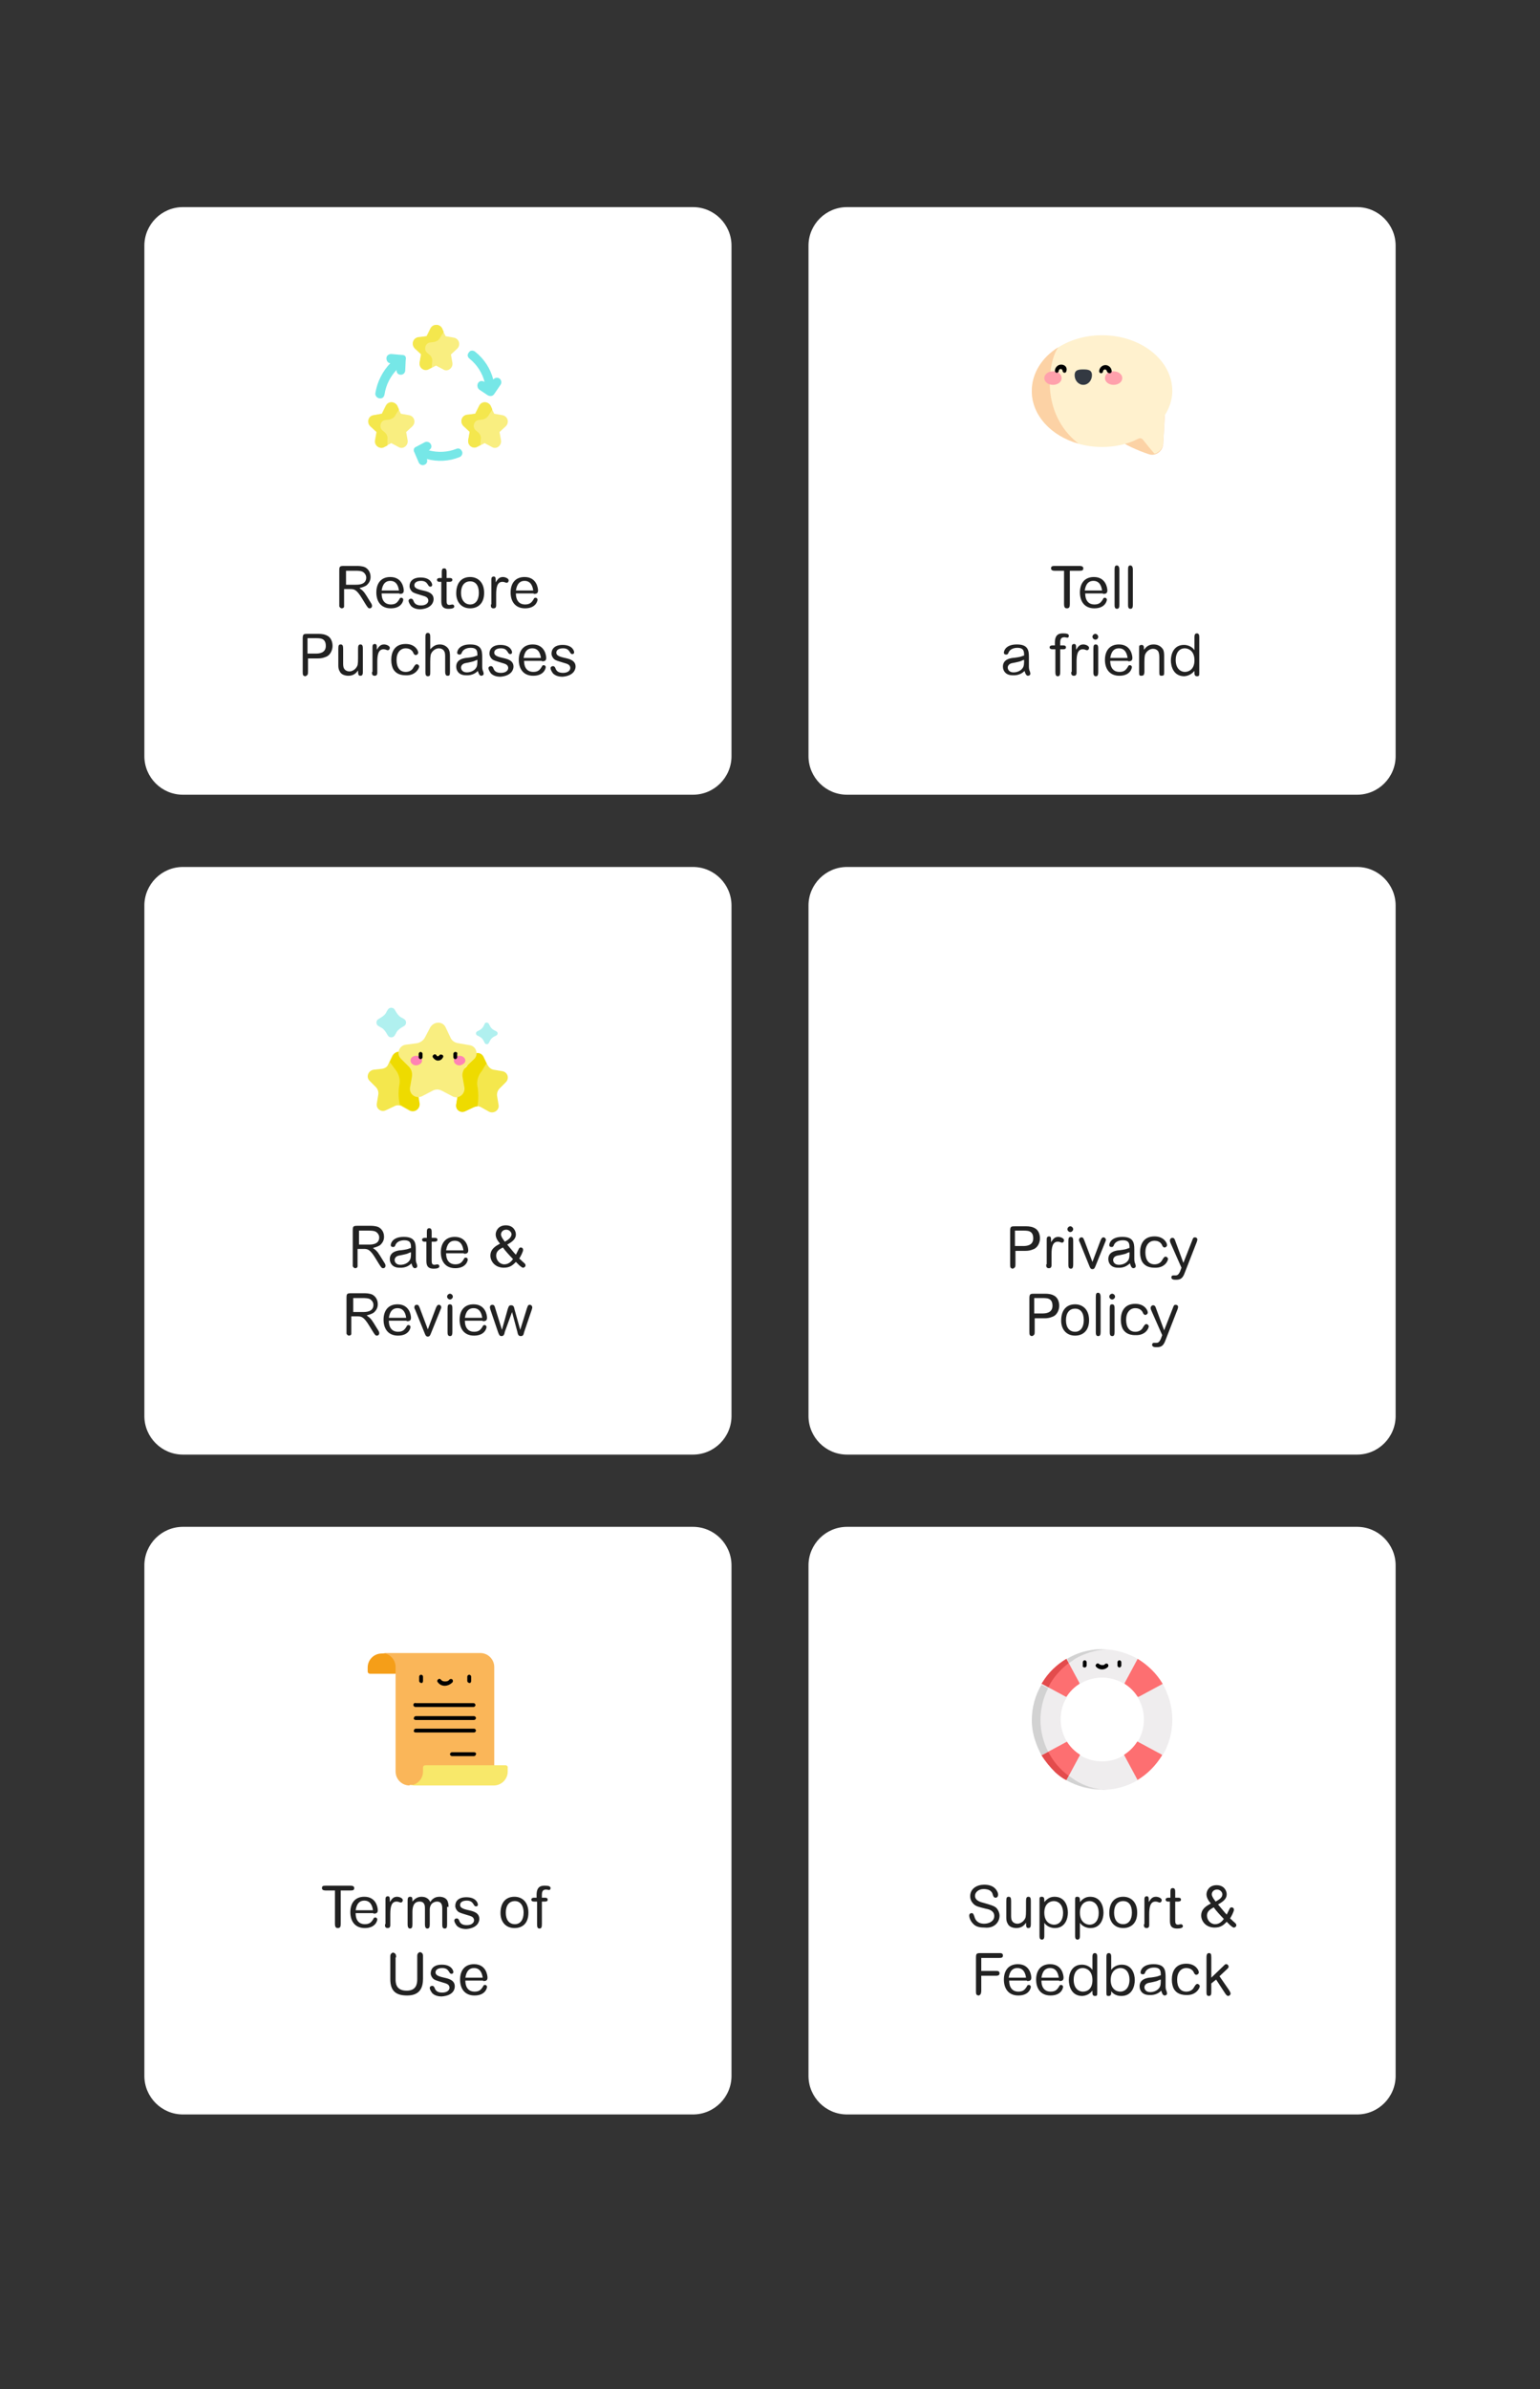 <?xml version="1.0" encoding="utf-8"?>
<!-- Generator: Adobe Illustrator 24.1.2, SVG Export Plug-In . SVG Version: 6.00 Build 0)  -->
<svg version="1.1" id="Слой_1" xmlns="http://www.w3.org/2000/svg" xmlns:xlink="http://www.w3.org/1999/xlink" x="0px" y="0px"
	 viewBox="0 0 320 496" style="enable-background:new 0 0 320 496;" xml:space="preserve">
<rect x="0" y="0" width="320" height="496" fill="#333333" stroke="none"/>
<style type="text/css">
	.st0{fill:#FFFFFF;}
	.st1{clip-path:url(#SVGID_2_);}
	.st2{fill:#F9EE80;}
	.st3{fill:#F4E74D;}
	.st4{fill:#76E7E7;}
	.st5{fill:#212121;}
	.st6{clip-path:url(#SVGID_4_);}
	.st7{fill:#FCD2A5;}
	.st8{fill:#FFF1CE;}
	.st9{fill:#FFA1AC;}
	.st10{fill:#333942;}
	.st11{clip-path:url(#SVGID_6_);}
	.st12{fill:#EEDB00;}
	.st13{fill:#FF83B4;}
	.st14{fill:#B0F0EF;}
	.st15{clip-path:url(#SVGID_8_);}
	.st16{fill:#F59E18;}
	.st17{fill:#FAB659;}
	.st18{fill:#F8E86A;}
	.st19{clip-path:url(#SVGID_10_);}
	.st20{fill:#FD6F71;}
	.st21{fill:#E34B4C;}
	.st22{fill:#EFEDEE;}
	.st23{fill:#D2D2D2;}
</style>
<g>
	<path class="st0" d="M38,43h106c4.4,0,8,3.6,8,8v106c0,4.4-3.6,8-8,8H38c-4.4,0-8-3.6-8-8V51C30,46.6,33.6,43,38,43z"/>
	<g>
		<defs>
			<rect id="SVGID_1_" x="76" y="67" width="30" height="30"/>
		</defs>
		<clipPath id="SVGID_2_">
			<use xlink:href="#SVGID_1_"  style="overflow:visible;"/>
		</clipPath>
		<g class="st1">
			<path class="st2" d="M91.8,68.2l0.8,1.6l1.7,0.3c1.1,0.2,1.5,1.5,0.7,2.3l-1.3,1.2l0.3,1.7c0.2,1.1-1,2-1.9,1.4l-1.5-0.8
				l-1.5,0.8c-1,0.5-2.1-0.3-1.9-1.4l0.3-1.7l-1.3-1.2c-0.8-0.8-0.4-2.2,0.7-2.3l1.7-0.3l0.8-1.6C89.9,67.2,91.3,67.2,91.8,68.2z"/>
			<path class="st3" d="M89.8,75.1c0.1-0.5-0.1-1-0.5-1.4l-0.6-0.5c-0.7-0.7-0.3-2,0.7-2.1l0.8-0.1c0.5-0.1,1-0.4,1.2-0.8l0.8-1.3
				l-0.3-0.7c-0.5-1-1.9-1-2.4,0l-0.8,1.6L86.9,70c-1.1,0.2-1.5,1.5-0.7,2.3l1.3,1.2l-0.3,1.7c-0.2,1.1,1,2,1.9,1.4l0.6-0.3
				L89.8,75.1z"/>
			<path class="st2" d="M82.5,84.3l0.8,1.6l1.7,0.3c1.1,0.2,1.5,1.5,0.7,2.3l-1.3,1.2l0.3,1.7c0.2,1.1-1,2-1.9,1.4L81.3,92l-1.5,0.8
				c-1,0.5-2.1-0.3-1.9-1.4l0.3-1.7l-1.3-1.2c-0.8-0.8-0.4-2.2,0.7-2.3l1.7-0.3l0.8-1.6C80.6,83.2,82,83.2,82.5,84.3z"/>
			<path class="st3" d="M80.5,91.2c0.1-0.5-0.1-1-0.5-1.4l-0.6-0.5c-0.7-0.7-0.3-2,0.7-2.1l0.8-0.1c0.5-0.1,1-0.4,1.2-0.8l0.8-1.3
				l-0.3-0.7c-0.5-1-1.9-1-2.4,0l-0.8,1.6l-1.7,0.3c-1.1,0.2-1.5,1.5-0.7,2.3l1.3,1.2l-0.3,1.7c-0.2,1.1,1,2,1.9,1.4l0.6-0.3
				L80.5,91.2z"/>
			<path class="st2" d="M101.9,84.3l0.8,1.6l1.7,0.3c1.1,0.2,1.5,1.5,0.7,2.3l-1.3,1.2l0.3,1.7c0.2,1.1-1,2-1.9,1.4l-1.5-0.8
				l-1.5,0.8c-1,0.5-2.1-0.3-1.9-1.4l0.3-1.7l-1.3-1.2c-0.8-0.8-0.4-2.2,0.7-2.3l1.7-0.3l0.8-1.6C100,83.2,101.4,83.2,101.9,84.3z"
				/>
			<path class="st3" d="M99.9,91.2c0.1-0.5-0.1-1-0.5-1.4l-0.6-0.5c-0.7-0.7-0.3-2,0.7-2.1l0.8-0.1c0.5-0.1,0.9-0.4,1.2-0.8l0.8-1.3
				l-0.3-0.7c-0.5-1-1.9-1-2.4,0l-0.8,1.6L97,86.1c-1.1,0.2-1.5,1.5-0.7,2.3l1.3,1.2l-0.3,1.7c-0.2,1.1,1,2,1.9,1.4l0.6-0.3
				L99.9,91.2z"/>
			<path class="st4" d="M83.6,73.7l-2.3-0.2c-0.5,0-1,0.3-1,0.9c0,0.5,0.3,1,0.8,1c-1.6,1.7-2.7,3.8-3.1,6.2c-0.1,0.5,0.3,1,0.8,1.1
				c0.7,0.1,1-0.3,1.1-0.8c0.3-2,1.2-3.7,2.5-5.1c0,0-0.1,1,0.9,1c0.5,0,0.9-0.4,0.9-0.9l0.1-2.1C84.5,73.9,84,73.7,83.6,73.7z"/>
			<path class="st4" d="M86.1,93.9L87,96c0.2,0.5,0.8,0.7,1.2,0.5c0.5-0.2,0.7-0.7,0.5-1.2c2.2,0.6,4.6,0.5,6.8-0.4
				c0.5-0.2,0.7-0.8,0.5-1.2c-0.3-0.6-0.8-0.7-1.2-0.5c-1.8,0.7-3.8,0.8-5.7,0.3c0,0,0.9-0.5,0.4-1.3c-0.2-0.4-0.8-0.6-1.2-0.4
				l-1.9,1C85.9,93,85.9,93.6,86.1,93.9z"/>
			<path class="st4" d="M102.7,81.8l1.3-1.9c0.3-0.4,0.2-1-0.2-1.3c-0.4-0.3-1-0.2-1.3,0.2c-0.6-2.3-1.9-4.3-3.8-5.8
				c-0.4-0.3-1-0.3-1.3,0.2c-0.4,0.5-0.2,1,0.2,1.3c1.5,1.2,2.6,2.9,3.1,4.8c0,0-0.9-0.6-1.4,0.3c-0.2,0.4-0.1,1,0.3,1.3l1.8,1.2
				C102.1,82.4,102.5,82.1,102.7,81.8z"/>
		</g>
	</g>
	<path class="st5" d="M71.8,122.3h1c0.8,0,1.3,0.1,2.4,1.9l0.8,1.3c0.4,0.6,0.5,0.8,0.8,0.8c0.3,0,0.5-0.2,0.5-0.5
		c0-0.2,0-0.3-0.4-0.9l-0.8-1.3c-0.1-0.1-0.3-0.5-0.5-0.7c-0.3-0.4-0.7-0.6-0.9-0.8c0.3-0.1,0.9-0.2,1.5-0.6
		c0.3-0.3,0.8-0.8,0.8-1.7c0-0.9-0.4-1.6-1.1-2c-0.6-0.3-1.5-0.3-1.7-0.3h-2.7c-0.9,0-1,0.1-1,1v6.8c0,0.2,0,0.5,0,0.6
		c0.1,0.2,0.3,0.4,0.5,0.4c0.2,0,0.5-0.1,0.5-0.4c0-0.1,0-0.2,0-0.6V122.3z M73.9,118.5c0.4,0,1.2,0,1.6,0.3
		c0.4,0.3,0.6,0.7,0.6,1.1c0,1.5-1.6,1.5-2.2,1.5h-2v-2.9H73.9z M83,123.3c0.4,0,0.9,0,0.9-0.7c0-0.5-0.3-2.8-2.8-2.8
		c-2,0-2.9,1.4-2.9,3.2c0,1.8,0.9,3.3,3,3.3c2.3,0,2.6-1.6,2.6-1.8c0-0.2-0.2-0.4-0.4-0.4c-0.3,0-0.4,0.2-0.4,0.3
		c-0.4,0.6-0.7,1.1-1.8,1.1c-1,0-1.9-0.6-1.9-2.3H83z M79.3,122.6c0.1-0.5,0.3-2,1.8-2c1.4,0,1.7,1.3,1.8,2H79.3z M90.1,124.4
		c0-1.3-1.3-1.6-2.2-1.8c-1.4-0.3-1.8-0.6-1.8-1.1c0-0.6,0.6-0.9,1.4-0.9c1.5,0,1.3,1.2,1.9,1.2c0.4,0,0.4-0.3,0.4-0.4
		c0-0.2-0.3-1.5-2.4-1.5c-1.6,0-2.3,0.8-2.3,1.8c0,0.5,0.3,0.9,0.5,1.1c0.3,0.3,0.7,0.4,2,0.8c0.6,0.2,1.4,0.3,1.4,1.1
		c0,0.5-0.5,1-1.5,1s-1.4-0.4-1.6-1c-0.1-0.2-0.2-0.4-0.5-0.4c-0.3,0-0.5,0.2-0.5,0.4c0,0.4,0.3,0.8,0.5,1.1c0.4,0.4,1,0.7,2,0.7
		C89.8,126.3,90.1,124.9,90.1,124.4z M91.7,120h-0.3c-0.1,0-0.6,0-0.6,0.4c0,0,0,0.4,0.5,0.4h0.4v3.8c0,0.8,0,1.8,1.5,1.8
		c0.6,0,1.2-0.1,1.2-0.5c0-0.2-0.2-0.4-0.4-0.4c-0.1,0-0.5,0.1-0.6,0.1c-0.6,0-0.6-0.4-0.6-1.1v-3.7h0.6c0.3,0,0.6-0.1,0.6-0.4
		c0-0.4-0.4-0.4-0.6-0.4h-0.6v-1.1c0-0.4,0-0.9-0.5-0.9c-0.2,0-0.4,0.1-0.4,0.2c-0.1,0.2-0.1,0.3-0.1,0.7V120z M100.6,123.1
		c0-2.3-1.4-3.3-2.9-3.3c-1.8,0-2.9,1.2-2.9,3.4c0,1.7,1,3.1,2.9,3.1C99.2,126.3,100.6,125.4,100.6,123.1z M99.5,123.1
		c0,1.5-0.7,2.4-1.8,2.4s-1.9-0.9-1.9-2.4c0-1.5,0.7-2.4,1.9-2.4C98.8,120.7,99.5,121.5,99.5,123.1z M102,125.5c0,0.4,0,0.6,0.2,0.7
		c0.1,0.1,0.2,0.1,0.4,0.1c0.2,0,0.5-0.1,0.5-0.6v-2.3c0-1.4,0.2-2.6,1.3-2.6c0.5,0,0.6,0.2,0.9,0.2c0.2,0,0.4-0.2,0.4-0.5
		c0-0.4-0.7-0.7-1.2-0.7c-0.8,0-1.1,0.5-1.5,1.1v-0.5c0-0.3,0-0.7-0.4-0.7c-0.5,0-0.5,0.4-0.5,0.7V125.5z M110.9,123.3
		c0.4,0,0.9,0,0.9-0.7c0-0.5-0.3-2.8-2.8-2.8c-2,0-2.9,1.4-2.9,3.2c0,1.8,0.9,3.3,3,3.3c2.3,0,2.6-1.6,2.6-1.8
		c0-0.2-0.2-0.4-0.4-0.4c-0.3,0-0.4,0.2-0.4,0.3c-0.4,0.6-0.7,1.1-1.8,1.1c-1,0-1.9-0.6-1.9-2.3H110.9z M107.2,122.6
		c0.1-0.5,0.3-2,1.8-2c1.4,0,1.7,1.3,1.8,2H107.2z M64.1,136.7h2c1,0,1.5-0.3,1.8-0.4c0.8-0.4,1.2-1.4,1.2-2.2c0-0.8-0.3-1.6-0.9-2
		c-0.6-0.4-1.3-0.5-2-0.5H64c-0.9,0-1.1,0-1.1,1v6.8c0,0.4,0,0.6,0.1,0.8c0.1,0.1,0.3,0.2,0.4,0.2c0.2,0,0.4-0.2,0.5-0.3
		c0.1-0.2,0.1-0.4,0.1-0.7V136.7z M65.7,132.5c0.5,0,1.2,0,1.6,0.4c0.3,0.3,0.4,0.7,0.4,1.2c0,1.5-1.4,1.6-2.1,1.6h-1.7v-3.2H65.7z
		 M70.3,138c0,0.5,0,0.9,0.3,1.4c0.3,0.7,1.2,0.9,1.8,0.9c1.2,0,1.7-0.7,2-1.1c0,0.9,0.1,1.1,0.5,1.1c0.4,0,0.5-0.3,0.5-0.8v-4.8
		c0-0.6-0.1-0.9-0.5-0.9c-0.4,0-0.5,0.3-0.5,0.9v1.9c0,1.4-0.1,1.6-0.3,1.9c-0.3,0.5-0.9,0.9-1.5,0.9c-0.4,0-0.9-0.2-1.1-0.6
		c-0.2-0.3-0.2-0.8-0.2-1.2v-2.9c0-0.6-0.1-0.9-0.5-0.9c-0.4,0-0.5,0.2-0.5,0.9V138z M77.3,139.5c0,0.4,0,0.6,0.2,0.7
		c0.1,0.1,0.2,0.1,0.4,0.1c0.2,0,0.5-0.1,0.5-0.6v-2.3c0-1.4,0.2-2.6,1.3-2.6c0.5,0,0.6,0.2,0.9,0.2c0.2,0,0.4-0.2,0.4-0.5
		c0-0.4-0.7-0.7-1.2-0.7c-0.8,0-1.1,0.5-1.5,1.1v-0.5c0-0.3,0-0.7-0.4-0.7c-0.5,0-0.5,0.4-0.5,0.7V139.5z M87.1,138.4
		c0-0.3-0.3-0.5-0.5-0.5c-0.3,0-0.5,0.4-0.7,0.7c-0.3,0.6-0.9,0.9-1.6,0.9c-1.2,0-1.9-0.9-1.9-2.5c0-1.5,0.8-2.4,1.9-2.4
		c1.1,0,1.5,0.7,1.6,1c0.2,0.4,0.4,0.4,0.5,0.4c0.2,0,0.5-0.2,0.5-0.5c0-0.5-0.7-1.8-2.6-1.8c-2.4,0-3,1.8-3,3.3
		c0,0.9,0.2,1.5,0.4,1.9c0.3,0.5,0.9,1.3,2.6,1.3C86.4,140.3,87.1,138.7,87.1,138.4z M93.5,136.2c0-0.3,0-1.1-0.4-1.6
		c-0.4-0.5-1-0.8-1.7-0.8c-1,0-1.5,0.5-2,1v-2.5c0-0.4,0-0.9-0.5-0.9c-0.5,0-0.5,0.5-0.5,0.9v7.2c0,0.4,0,0.9,0.5,0.9
		c0.5,0,0.5-0.3,0.5-0.9v-2.1c0-1.3,0.1-1.6,0.3-1.9c0.3-0.5,0.9-0.9,1.5-0.9c0.4,0,0.9,0.2,1.1,0.6c0.2,0.3,0.2,0.8,0.2,1.2v3
		c0,0.7,0.2,0.9,0.5,0.9c0.4,0,0.5-0.1,0.5-0.9V136.2z M99.3,139.3c0.1,0.4,0.3,1,0.7,1c0.3,0,0.5-0.2,0.5-0.4
		c0-0.2-0.1-0.5-0.1-0.5c-0.1-0.2-0.2-0.5-0.2-1c0-0.3,0-1.6,0-2c0-1.4-0.2-2.6-2.5-2.6c-2.3,0-2.7,1.3-2.7,1.7
		c0,0.3,0.2,0.4,0.5,0.4c0.3,0,0.4-0.2,0.5-0.5c0.3-0.6,1-0.9,1.8-0.9c1.4,0,1.4,0.8,1.4,1.6c-0.3,0.1-0.4,0.1-0.6,0.2
		c-0.2,0.1-1.5,0.3-1.8,0.3c-0.7,0.1-2,0.4-2,1.8c0,0.9,0.6,1.8,2,1.8C98.2,140.3,99,139.6,99.3,139.3z M99.2,137
		c0,0.7,0,1.3-0.3,1.7c-0.4,0.6-1.2,0.9-1.9,0.9c-0.9,0-1.2-0.6-1.2-1c0-0.2,0.1-0.7,0.8-0.9c0.5-0.1,1.1-0.2,1.8-0.4
		C98.9,137.1,99.1,137,99.2,137z M106.7,138.4c0-1.3-1.3-1.6-2.2-1.8c-1.4-0.3-1.8-0.6-1.8-1.1c0-0.6,0.6-0.9,1.4-0.9
		c1.5,0,1.3,1.2,1.9,1.2c0.4,0,0.4-0.3,0.4-0.4c0-0.2-0.3-1.5-2.4-1.5c-1.6,0-2.3,0.8-2.3,1.8c0,0.5,0.3,0.9,0.5,1.1
		c0.3,0.3,0.7,0.4,2,0.8c0.6,0.2,1.4,0.3,1.4,1.1c0,0.5-0.5,1-1.5,1c-1,0-1.4-0.4-1.6-1c-0.1-0.2-0.2-0.4-0.5-0.4
		c-0.3,0-0.5,0.2-0.5,0.4c0,0.4,0.3,0.8,0.5,1.1c0.4,0.4,1,0.7,2,0.7C106.4,140.3,106.7,138.9,106.7,138.4z M112.6,137.3
		c0.4,0,0.9,0,0.9-0.7c0-0.5-0.3-2.8-2.8-2.8c-2,0-2.9,1.4-2.9,3.2c0,1.8,0.9,3.3,3,3.3c2.3,0,2.6-1.6,2.6-1.8
		c0-0.2-0.2-0.4-0.4-0.4c-0.3,0-0.4,0.2-0.4,0.3c-0.4,0.6-0.7,1.1-1.8,1.1c-1,0-1.9-0.6-1.9-2.3H112.6z M108.8,136.6
		c0.1-0.5,0.3-2,1.8-2c1.4,0,1.7,1.3,1.8,2H108.8z M119.6,138.4c0-1.3-1.3-1.6-2.2-1.8c-1.4-0.3-1.8-0.6-1.8-1.1
		c0-0.6,0.6-0.9,1.4-0.9c1.5,0,1.3,1.2,1.9,1.2c0.4,0,0.4-0.3,0.4-0.4c0-0.2-0.3-1.5-2.4-1.5c-1.6,0-2.3,0.8-2.3,1.8
		c0,0.5,0.3,0.9,0.5,1.1c0.3,0.3,0.7,0.4,2,0.8c0.6,0.2,1.4,0.3,1.4,1.1c0,0.5-0.5,1-1.5,1s-1.4-0.4-1.6-1c-0.1-0.2-0.2-0.4-0.5-0.4
		c-0.3,0-0.5,0.2-0.5,0.4c0,0.4,0.3,0.8,0.5,1.1c0.4,0.4,1,0.7,2,0.7C119.3,140.3,119.6,138.9,119.6,138.4z"/>
</g>
<g>
	<path class="st0" d="M176,43h106c4.4,0,8,3.6,8,8v106c0,4.4-3.6,8-8,8H176c-4.4,0-8-3.6-8-8V51C168,46.6,171.6,43,176,43z"/>
	<path class="st5" d="M222.3,118.5h2c0.6,0,0.8-0.1,0.8-0.5c0-0.3-0.2-0.5-0.8-0.5h-5.1c-0.6,0-0.8,0.1-0.8,0.5
		c0,0.3,0.2,0.5,0.8,0.5h1.9v6.9c0,0.7,0.2,0.9,0.6,0.9c0.5,0,0.6-0.3,0.6-0.9V118.5z M229.2,123.3c0.4,0,0.9,0,0.9-0.7
		c0-0.5-0.3-2.8-2.8-2.8c-2,0-2.9,1.4-2.9,3.2c0,1.8,0.9,3.3,3,3.3c2.3,0,2.6-1.6,2.6-1.8c0-0.2-0.2-0.4-0.4-0.4
		c-0.3,0-0.4,0.2-0.4,0.3c-0.4,0.6-0.7,1.1-1.8,1.1c-1,0-1.9-0.6-1.9-2.3H229.2z M225.4,122.6c0.1-0.5,0.3-2,1.8-2
		c1.4,0,1.7,1.3,1.8,2H225.4z M232.6,118.3c0-0.6-0.2-0.9-0.5-0.9c-0.4,0-0.5,0.2-0.5,0.9v7.2c0,0.4,0,0.9,0.5,0.9
		c0.4,0,0.5-0.3,0.5-0.9V118.3z M235.4,118.3c0-0.6-0.2-0.9-0.5-0.9c-0.4,0-0.5,0.2-0.5,0.9v7.2c0,0.4,0,0.9,0.5,0.9
		c0.4,0,0.5-0.3,0.5-0.9V118.3z M212.9,139.3c0.1,0.4,0.3,1,0.7,1c0.3,0,0.5-0.2,0.5-0.4c0-0.2-0.1-0.5-0.1-0.5
		c-0.1-0.2-0.2-0.5-0.2-1c0-0.3,0-1.6,0-2c0-1.4-0.2-2.6-2.5-2.6c-2.3,0-2.7,1.3-2.7,1.7c0,0.3,0.2,0.4,0.5,0.4
		c0.3,0,0.4-0.2,0.5-0.5c0.3-0.6,1-0.9,1.8-0.9c1.4,0,1.4,0.8,1.4,1.6c-0.3,0.1-0.4,0.1-0.6,0.2c-0.2,0.1-1.5,0.3-1.8,0.3
		c-0.7,0.1-2,0.4-2,1.8c0,0.9,0.6,1.8,2,1.8C211.8,140.3,212.6,139.6,212.9,139.3z M212.8,137c0,0.7,0,1.3-0.3,1.7
		c-0.4,0.6-1.2,0.9-1.9,0.9c-0.9,0-1.2-0.6-1.2-1c0-0.2,0.1-0.7,0.8-0.9c0.5-0.1,1.1-0.2,1.8-0.4C212.4,137.1,212.7,137,212.8,137z
		 M219.2,134h-0.5c-0.1,0-0.6,0-0.6,0.4c0,0.4,0.5,0.4,0.6,0.4h0.6v4.7c0,0.6,0.1,0.9,0.5,0.9c0.4,0,0.5-0.3,0.5-0.9v-4.7h0.6
		c0.2,0,0.6,0,0.6-0.4c0-0.4-0.4-0.4-0.6-0.4h-0.6v-0.5c0-0.7,0.1-1.2,0.9-1.2c0.1,0,0.5,0.1,0.6,0.1c0.2,0,0.3-0.2,0.3-0.4
		c0-0.4-0.5-0.5-1.2-0.5c-0.7,0-1.7,0.1-1.7,1.9V134z M222.6,139.5c0,0.4,0,0.6,0.2,0.7c0.1,0.1,0.2,0.1,0.4,0.1
		c0.2,0,0.5-0.1,0.5-0.6v-2.3c0-1.4,0.2-2.6,1.3-2.6c0.5,0,0.6,0.2,0.9,0.2c0.2,0,0.4-0.2,0.4-0.5c0-0.4-0.7-0.7-1.2-0.7
		c-0.8,0-1.1,0.5-1.5,1.1v-0.5c0-0.3,0-0.7-0.4-0.7c-0.5,0-0.5,0.4-0.5,0.7V139.5z M228.2,134.7c0-0.4,0-0.9-0.5-0.9
		c-0.4,0-0.5,0.2-0.5,0.9v4.8c0,0.4,0,0.9,0.5,0.9c0.3,0,0.5-0.1,0.5-0.9V134.7z M228.2,132.2c0-0.3-0.3-0.6-0.6-0.6
		c-0.3,0-0.6,0.3-0.6,0.6c0,0.3,0.3,0.6,0.6,0.6C228,132.8,228.2,132.5,228.2,132.2z M234.4,137.3c0.4,0,0.9,0,0.9-0.7
		c0-0.5-0.3-2.8-2.8-2.8c-2,0-2.9,1.4-2.9,3.2c0,1.8,0.9,3.3,3,3.3c2.3,0,2.6-1.6,2.6-1.8c0-0.2-0.2-0.4-0.4-0.4
		c-0.3,0-0.4,0.2-0.4,0.3c-0.4,0.6-0.7,1.1-1.8,1.1c-1,0-1.9-0.6-1.9-2.3H234.4z M230.7,136.6c0.1-0.5,0.3-2,1.8-2
		c1.4,0,1.7,1.3,1.8,2H230.7z M241.9,136.2c0-0.4,0-1.2-0.4-1.6c-0.4-0.5-1-0.8-1.8-0.8c-1.1,0-1.6,0.6-2,1.1c0-0.5,0-0.7-0.1-0.8
		c0-0.1-0.2-0.2-0.4-0.2c-0.2,0-0.3,0.1-0.4,0.1c-0.1,0.1-0.1,0.3-0.1,0.7v4.8c0,0.3,0,0.6,0.1,0.7c0.1,0.1,0.2,0.1,0.4,0.1
		c0.2,0,0.3-0.1,0.4-0.1c0.1-0.1,0.2-0.4,0.2-0.7v-2c0-1.3,0.1-1.6,0.3-1.9c0.3-0.5,0.9-0.9,1.5-0.9c0.4,0,0.9,0.2,1.1,0.6
		c0.1,0.2,0.2,0.6,0.2,1.2v3c0,0.3,0,0.6,0.1,0.7c0.1,0.1,0.3,0.1,0.4,0.1c0.2,0,0.3-0.1,0.4-0.1c0.1-0.1,0.1-0.4,0.1-0.7V136.2z
		 M248.2,139.3v0.4c0,0.2,0,0.7,0.5,0.7c0.1,0,0.3,0,0.4-0.1c0.1-0.1,0.1-0.3,0.1-0.7v-7.2c0-0.4,0-0.9-0.5-0.9
		c-0.5,0-0.5,0.5-0.5,0.9v2.6c-0.1-0.2-0.8-1.1-2.2-1.1c-2.1,0-2.7,1.9-2.7,3.2c0,1.2,0.5,3.3,2.8,3.3
		C247.3,140.3,247.9,139.6,248.2,139.3z M246.2,139.5c-0.8,0-1.9-0.6-1.9-2.5c0-1.4,0.7-2.4,1.9-2.4c0.6,0,2,0.4,2,2.5
		C248.2,138.9,247.1,139.5,246.2,139.5z"/>
	<g>
		<defs>
			<rect id="SVGID_3_" x="214" y="67" width="30" height="30"/>
		</defs>
		<clipPath id="SVGID_4_">
			<use xlink:href="#SVGID_3_"  style="overflow:visible;"/>
		</clipPath>
		<g class="st6">
			<path class="st7" d="M241.7,92.2c-0.1,1.5-1.6,2.6-3,2.1c-2.4-0.8-4.8-1.9-6.9-3.3c-0.3-0.2-0.7-0.4-0.8-0.8
				c-0.2-0.5,0-1.2,0.3-1.7c1.1-1.9,2.8-3.4,4.7-4.4c1-0.5,2.2-0.9,3.3-1.1c0.7-0.1,2.2-0.5,2.7,0.2c0.3,0.4,0.1,1,0.1,1.4
				C242.1,85.2,241.9,89.2,241.7,92.2z"/>
			<path class="st8" d="M243.6,81.2c0-6.4-6.5-11.6-14.6-11.6c-8.1,0-14.6,5.2-14.6,11.6c0,6.4,6.5,11.6,14.6,11.6
				c2.5,0,5.2-0.5,7.5-1.7c0.4-0.2,0.8-0.1,1,0.2c0.8,1,1.6,2,2.4,2.9c0.9-0.2,1.7-1.1,1.8-2.1c0.1-1.8,0.2-4.1,0.3-5.6
				c0-0.1,0-0.2,0.1-0.4C243,84.7,243.6,82.9,243.6,81.2z"/>
			<path class="st7" d="M219.9,72.1c-3.4,2.1-5.5,5.4-5.5,9.1c0,5,4,9.3,9.7,10.9C215.9,85.7,217.9,74.8,219.9,72.1z"/>
			<path class="st9" d="M220.6,78.5c0,0.8-0.8,1.4-1.8,1.4c-1,0-1.8-0.6-1.8-1.4c0-0.8,0.8-1.4,1.8-1.4
				C219.8,77,220.6,77.7,220.6,78.5z"/>
			<path class="st9" d="M229.6,78.5c0,0.8,0.8,1.4,1.8,1.4c1,0,1.8-0.6,1.8-1.4c0-0.8-0.8-1.4-1.8-1.4
				C230.4,77,229.6,77.7,229.6,78.5z"/>
			<path class="st10" d="M226.9,77.9c0-1.1-0.8-1.2-1.8-1.2c-1,0-1.8,0.1-1.8,1.2c0,1.1,0.8,2,1.8,2C226.1,79.9,226.9,79,226.9,77.9
				z"/>
			<path d="M220.5,75.7c-0.7,0-1.3,0.6-1.3,1.3c0,0.2,0.2,0.4,0.4,0.4l0,0c0.2,0,0.4-0.2,0.4-0.4c0-0.2,0.2-0.4,0.4-0.4
				c0.2,0,0.4,0.2,0.4,0.4c0,0.2,0.2,0.4,0.4,0.4l0,0c0.2,0,0.4-0.2,0.4-0.4C221.8,76.3,221.3,75.7,220.5,75.7z"/>
			<path d="M230.6,77.5c0.2,0,0.4-0.2,0.4-0.4c0-0.7-0.6-1.3-1.3-1.3c-0.7,0-1.3,0.6-1.3,1.3c0,0.2,0.2,0.4,0.4,0.4l0,0
				c0.2,0,0.4-0.2,0.4-0.4c0-0.2,0.2-0.4,0.4-0.4c0.2,0,0.4,0.2,0.4,0.4C230.1,77.3,230.3,77.5,230.6,77.5
				C230.6,77.5,230.6,77.5,230.6,77.5z"/>
		</g>
	</g>
</g>
<g>
	<path class="st0" d="M38,180h106c4.4,0,8,3.6,8,8v106c0,4.4-3.6,8-8,8H38c-4.4,0-8-3.6-8-8V188C30,183.6,33.6,180,38,180z"/>
	<path class="st5" d="M74.6,259.3h1c0.8,0,1.3,0.1,2.4,1.9l0.8,1.3c0.4,0.6,0.5,0.8,0.8,0.8c0.3,0,0.5-0.2,0.5-0.5
		c0-0.2,0-0.3-0.4-0.9l-0.8-1.3c-0.1-0.1-0.3-0.5-0.5-0.7c-0.3-0.4-0.7-0.6-0.9-0.8c0.3-0.1,0.9-0.2,1.5-0.6
		c0.3-0.3,0.8-0.8,0.8-1.7c0-0.9-0.4-1.6-1.1-2c-0.6-0.3-1.5-0.3-1.7-0.3h-2.7c-0.9,0-1,0.1-1,1v6.8c0,0.2,0,0.5,0,0.6
		c0.1,0.2,0.3,0.4,0.5,0.4c0.2,0,0.5-0.1,0.5-0.4c0-0.1,0-0.2,0-0.6V259.3z M76.6,255.5c0.4,0,1.2,0,1.6,0.3
		c0.4,0.3,0.6,0.7,0.6,1.1c0,1.5-1.6,1.5-2.2,1.5h-2v-2.9H76.6z M85.5,262.3c0.1,0.4,0.3,1,0.7,1c0.3,0,0.5-0.2,0.5-0.4
		c0-0.2-0.1-0.5-0.1-0.5c-0.1-0.2-0.2-0.5-0.2-1c0-0.3,0-1.6,0-2c0-1.4-0.2-2.6-2.5-2.6c-2.3,0-2.7,1.3-2.7,1.7
		c0,0.3,0.2,0.4,0.5,0.4c0.3,0,0.4-0.2,0.5-0.5c0.3-0.6,1-0.9,1.8-0.9c1.4,0,1.4,0.8,1.4,1.6c-0.3,0.1-0.4,0.1-0.6,0.2
		c-0.2,0.1-1.5,0.3-1.8,0.3c-0.7,0.1-2,0.4-2,1.8c0,0.9,0.6,1.8,2,1.8C84.4,263.3,85.2,262.6,85.5,262.3z M85.4,260
		c0,0.7,0,1.3-0.3,1.7c-0.4,0.6-1.2,0.9-1.9,0.9c-0.9,0-1.2-0.6-1.2-1c0-0.2,0.1-0.7,0.8-0.9c0.5-0.1,1.1-0.2,1.8-0.4
		C85,260.1,85.3,260,85.4,260z M88.6,257h-0.3c-0.1,0-0.6,0-0.6,0.4c0,0,0,0.4,0.5,0.4h0.4v3.8c0,0.8,0,1.8,1.5,1.8
		c0.6,0,1.2-0.1,1.2-0.5c0-0.2-0.2-0.4-0.4-0.4c-0.1,0-0.5,0.1-0.6,0.1c-0.6,0-0.6-0.4-0.6-1.1v-3.7h0.6c0.3,0,0.6-0.1,0.6-0.4
		c0-0.4-0.4-0.4-0.6-0.4h-0.6v-1.1c0-0.4,0-0.9-0.5-0.9c-0.2,0-0.4,0.1-0.4,0.2c-0.1,0.2-0.1,0.3-0.1,0.7V257z M96.4,260.3
		c0.4,0,0.9,0,0.9-0.7c0-0.5-0.3-2.8-2.8-2.8c-2,0-2.9,1.4-2.9,3.2c0,1.8,0.9,3.3,3,3.3c2.3,0,2.6-1.6,2.6-1.8
		c0-0.2-0.2-0.4-0.4-0.4c-0.3,0-0.4,0.2-0.4,0.3c-0.4,0.6-0.7,1.1-1.8,1.1c-1,0-1.9-0.6-1.9-2.3H96.4z M92.7,259.6
		c0.1-0.5,0.3-2,1.8-2c1.4,0,1.7,1.3,1.8,2H92.7z M107.9,261.3c0.2-0.3,0.8-1.4,0.8-1.8c0-0.3-0.2-0.5-0.5-0.5
		c-0.2,0-0.3,0.1-0.4,0.3c-0.1,0.2-0.5,1-0.6,1.2c-0.5-0.5-0.6-0.7-1.8-2.1c1.1-0.6,1.8-1.2,1.8-2.1c0-0.7-0.5-1.9-2.1-1.9
		c-1.5,0-2.1,1.1-2.1,1.9c0,0.6,0.3,1.2,0.9,1.9c-0.9,0.5-2,1.1-2,2.5c0,1.1,0.9,2.5,2.8,2.5c1.4,0,2-0.7,2.5-1.2
		c0.1,0.1,0.3,0.3,0.7,0.7c0.6,0.5,0.7,0.5,0.8,0.5c0.2,0,0.5-0.2,0.5-0.5c0-0.2-0.1-0.3-0.3-0.5
		C108.4,261.8,108.4,261.7,107.9,261.3z M104.5,259c0.4,0.6,1.5,1.8,2.1,2.4c-0.2,0.3-0.8,1.1-1.8,1.1c-1,0-1.7-0.9-1.7-1.8
		S103.7,259.4,104.5,259z M104.9,257.8c-0.1-0.1-0.4-0.6-0.5-0.7c-0.1-0.2-0.3-0.5-0.3-0.8c0-0.5,0.4-1,1.1-1c0.6,0,1.1,0.5,1.1,1
		C106.2,257,105.6,257.4,104.9,257.8z M73.3,273.3h1c0.8,0,1.3,0.1,2.4,1.9l0.8,1.3c0.4,0.6,0.5,0.8,0.8,0.8c0.3,0,0.5-0.2,0.5-0.5
		c0-0.2,0-0.3-0.4-0.9l-0.8-1.3c-0.1-0.1-0.3-0.5-0.5-0.7c-0.3-0.4-0.7-0.6-0.9-0.8c0.3-0.1,0.9-0.2,1.5-0.6
		c0.3-0.3,0.8-0.8,0.8-1.7c0-0.9-0.4-1.6-1.1-2c-0.6-0.3-1.5-0.3-1.7-0.3h-2.7c-0.9,0-1,0.1-1,1v6.8c0,0.2,0,0.5,0,0.6
		c0.1,0.2,0.3,0.4,0.5,0.4c0.2,0,0.5-0.1,0.5-0.4c0-0.1,0-0.2,0-0.6V273.3z M75.4,269.5c0.4,0,1.2,0,1.6,0.3
		c0.4,0.3,0.6,0.7,0.6,1.1c0,1.5-1.6,1.5-2.2,1.5h-2v-2.9H75.4z M84.5,274.3c0.4,0,0.9,0,0.9-0.7c0-0.5-0.3-2.8-2.8-2.8
		c-2,0-2.9,1.4-2.9,3.2c0,1.8,0.9,3.3,3,3.3c2.3,0,2.6-1.6,2.6-1.8c0-0.2-0.2-0.4-0.4-0.4c-0.3,0-0.4,0.2-0.4,0.3
		c-0.4,0.6-0.7,1.1-1.8,1.1c-1,0-1.9-0.6-1.9-2.3H84.5z M80.8,273.6c0.1-0.5,0.3-2,1.8-2c1.4,0,1.7,1.3,1.8,2H80.8z M88.9,276
		l-1.7-4.5c-0.2-0.4-0.2-0.6-0.6-0.6s-0.5,0.3-0.5,0.5c0,0.2,0,0.2,0.2,0.6l1.9,4.7c0.2,0.5,0.3,0.8,0.7,0.8c0.4,0,0.5-0.3,0.7-0.8
		l1.9-4.7c0.1-0.3,0.2-0.4,0.2-0.6c0-0.2-0.2-0.5-0.5-0.5c-0.3,0-0.4,0.2-0.6,0.6L88.9,276z M94,271.7c0-0.4,0-0.9-0.5-0.9
		c-0.4,0-0.5,0.2-0.5,0.9v4.8c0,0.4,0,0.9,0.5,0.9c0.3,0,0.5-0.1,0.5-0.9V271.7z M94.1,269.2c0-0.3-0.3-0.6-0.6-0.6
		s-0.6,0.3-0.6,0.6c0,0.3,0.3,0.6,0.6,0.6S94.1,269.5,94.1,269.2z M100.3,274.3c0.4,0,0.9,0,0.9-0.7c0-0.5-0.3-2.8-2.8-2.8
		c-2,0-2.9,1.4-2.9,3.2c0,1.8,0.9,3.3,3,3.3c2.3,0,2.6-1.6,2.6-1.8c0-0.2-0.2-0.4-0.4-0.4c-0.3,0-0.4,0.2-0.4,0.3
		c-0.4,0.6-0.7,1.1-1.8,1.1c-1,0-1.9-0.6-1.9-2.3H100.3z M96.6,273.6c0.1-0.5,0.3-2,1.8-2c1.4,0,1.7,1.3,1.8,2H96.6z M106.4,272.4
		l1.1,4.1c0.1,0.5,0.2,0.9,0.7,0.9c0.5,0,0.6-0.3,0.7-0.8l1.6-4.7c0.1-0.3,0.1-0.4,0.1-0.5c0-0.2-0.2-0.5-0.5-0.5
		c-0.4,0-0.4,0.2-0.6,0.7l-1.4,4.5l-1.2-4.3c-0.1-0.5-0.2-0.8-0.7-0.8s-0.5,0.3-0.7,0.8l-1.2,4.3l-1.4-4.5c-0.1-0.4-0.2-0.7-0.6-0.7
		c-0.3,0-0.5,0.2-0.5,0.5c0,0.1,0,0.2,0.1,0.5l1.6,4.7c0.2,0.5,0.3,0.8,0.7,0.8c0.5,0,0.6-0.4,0.7-0.9L106.4,272.4z"/>
	<g>
		<defs>
			<rect id="SVGID_5_" x="76" y="205" width="30" height="30"/>
		</defs>
		<clipPath id="SVGID_6_">
			<use xlink:href="#SVGID_5_"  style="overflow:visible;"/>
		</clipPath>
		<g class="st11">
			<path class="st3" d="M84,219.2l0.8,1.7c0.3,0.5,0.7,0.9,1.3,1l1.8,0.3c1.1,0.2,1.5,1.5,0.7,2.3l-1.3,1.3c-0.4,0.4-0.6,1-0.5,1.6
				l0.3,1.8c0.2,1.1-1,1.9-2,1.4l-1.6-0.9c-0.5-0.3-1.1-0.3-1.6,0l-1.7,0.8c-1,0.5-2.1-0.3-1.9-1.4l0.3-1.8c0.1-0.6-0.1-1.2-0.5-1.6
				l-1.3-1.3c-0.8-0.8-0.3-2.1,0.8-2.3l1.8-0.2c0.6-0.1,1.1-0.4,1.3-1l0.8-1.7C82.1,218.2,83.5,218.2,84,219.2z"/>
			<path class="st12" d="M88,222.1l-1.8-0.3c-0.6-0.1-1.1-0.5-1.3-1l-0.8-1.7c-0.5-1-1.9-1-2.4,0l-0.7,1.4c0.3,0.4,0.7,1,1.1,1.5
				c0.7,0.8,1.1,2,0.9,3.1c-0.2,1.1-0.3,2.7,0.1,4.3c0.2,0,0.4,0.1,0.5,0.2l1.6,0.9c1,0.5,2.1-0.3,2-1.4l-0.3-1.8
				c-0.1-0.6,0.1-1.2,0.5-1.6l1.3-1.3C89.5,223.6,89.1,222.3,88,222.1z"/>
			<path class="st3" d="M100.5,219.4l0.8,1.7c0.3,0.5,0.7,0.9,1.3,1l1.8,0.3c1.1,0.2,1.5,1.5,0.7,2.3l-1.3,1.3
				c-0.4,0.4-0.6,1-0.5,1.6l0.3,1.8c0.2,1.1-1,1.9-2,1.4l-1.6-0.9c-0.5-0.3-1.1-0.3-1.6,0l-1.7,0.8c-1,0.5-2.1-0.3-1.9-1.4l0.3-1.8
				c0.1-0.6-0.1-1.2-0.5-1.6l-1.3-1.3c-0.8-0.8-0.3-2.1,0.8-2.3l1.8-0.2c0.6-0.1,1.1-0.4,1.3-1l0.8-1.7
				C98.6,218.3,100,218.4,100.5,219.4z"/>
			<path class="st12" d="M101.1,220.8l-0.7-1.4c-0.5-1-1.9-1-2.4,0l-0.8,1.7c-0.3,0.5-0.8,0.9-1.3,1l-1.8,0.2
				c-1.1,0.1-1.6,1.5-0.8,2.3l1.3,1.3c0.4,0.4,0.6,1,0.5,1.6l-0.3,1.8c-0.2,1.1,0.9,1.9,1.9,1.4l1.7-0.8c0.3-0.1,0.5-0.2,0.8-0.2
				c0.3-1.5,0.2-3.2,0-4.2c-0.2-1.1,0.2-2.3,0.9-3.1C100.4,221.9,100.8,221.2,101.1,220.8z"/>
			<path class="st2" d="M92.6,213.3l1,2.1c0.3,0.7,0.9,1.1,1.7,1.2l2.3,0.4c1.4,0.2,1.9,2,0.9,2.9l-1.7,1.6c-0.5,0.5-0.8,1.3-0.7,2
				l0.4,2.3c0.2,1.4-1.3,2.5-2.5,1.8l-2.1-1.1c-0.7-0.4-1.4-0.4-2.1,0l-2.1,1.1c-1.3,0.6-2.7-0.4-2.5-1.8l0.4-2.3
				c0.1-0.7-0.1-1.5-0.6-2l-1.7-1.7c-1-1-0.4-2.7,1-2.9l2.3-0.3c0.7-0.1,1.4-0.6,1.7-1.2l1.1-2.1C90.2,212,92,212,92.6,213.3z"/>
			<path class="st13" d="M87.7,220.2c0-0.5-0.5-1-1.2-1c-0.7,0-1.2,0.4-1.2,1c0,0.5,0.5,1,1.2,1C87.2,221.1,87.7,220.7,87.7,220.2z"
				/>
			<path class="st13" d="M96.7,220.2c0-0.5-0.5-1-1.2-1c-0.7,0-1.2,0.4-1.2,1c0,0.5,0.5,1,1.2,1C96.1,221.1,96.7,220.7,96.7,220.2z"
				/>
			<path class="st14" d="M82,209.6l0.3,0.5c0.3,0.5,0.7,1,1.2,1.2l0.5,0.3c0.5,0.3,0.5,1.1,0,1.4l-0.5,0.3c-0.5,0.3-1,0.7-1.2,1.2
				L82,215c-0.3,0.5-1.1,0.5-1.4,0l-0.3-0.5c-0.3-0.5-0.7-1-1.2-1.2l-0.5-0.3c-0.5-0.3-0.5-1.1,0-1.4l0.5-0.3c0.5-0.3,1-0.7,1.2-1.2
				l0.3-0.5C80.9,209.1,81.7,209.1,82,209.6z"/>
			<path class="st14" d="M101.6,212.6l0.2,0.4c0.2,0.4,0.5,0.7,0.9,0.9l0.4,0.2c0.4,0.2,0.4,0.7,0,0.9l-0.4,0.2
				c-0.4,0.2-0.7,0.5-0.9,0.9l-0.2,0.4c-0.2,0.4-0.7,0.4-0.9,0l-0.2-0.4c-0.2-0.4-0.5-0.7-0.9-0.9l-0.4-0.2c-0.4-0.2-0.4-0.7,0-0.9
				l0.4-0.2c0.4-0.2,0.7-0.5,0.9-0.9l0.2-0.4C100.8,212.2,101.4,212.2,101.6,212.6z"/>
			<path d="M94.6,218.4c-0.2,0-0.4,0.2-0.4,0.4v0.7c0,0.2,0.2,0.4,0.4,0.4c0.2,0,0.4-0.2,0.4-0.4v-0.7
				C95.1,218.6,94.9,218.4,94.6,218.4z"/>
			<path d="M87.4,218.4c-0.2,0-0.4,0.2-0.4,0.4v0.7c0,0.2,0.2,0.4,0.4,0.4c0.2,0,0.4-0.2,0.4-0.4v-0.7
				C87.8,218.6,87.6,218.4,87.4,218.4z"/>
			<path d="M91.9,219c-0.1,0-0.4-0.2-0.6,0.1c-0.1,0.1-0.2,0.2-0.3,0.2c-0.1,0-0.2,0-0.3-0.2c-0.1-0.2-0.4-0.3-0.6-0.1
				c-0.2,0.1-0.3,0.4-0.1,0.6c0.2,0.3,0.6,0.6,1,0.6c0.4,0,0.8-0.2,1-0.6C92.2,219.4,92.1,219.1,91.9,219z"/>
		</g>
	</g>
</g>
<g>
	<path class="st0" d="M176,180h106c4.4,0,8,3.6,8,8v106c0,4.4-3.6,8-8,8H176c-4.4,0-8-3.6-8-8V188C168,183.6,171.6,180,176,180z"/>
	<path class="st5" d="M211.1,259.7h2c1,0,1.5-0.3,1.8-0.4c0.8-0.4,1.2-1.4,1.2-2.2c0-0.8-0.3-1.6-0.9-2c-0.6-0.4-1.3-0.5-2-0.5H211
		c-0.9,0-1.1,0-1.1,1v6.8c0,0.4,0,0.6,0.1,0.8c0.1,0.1,0.3,0.2,0.4,0.2c0.2,0,0.4-0.2,0.5-0.3c0.1-0.2,0.1-0.4,0.1-0.7V259.7z
		 M212.7,255.5c0.5,0,1.2,0,1.6,0.4c0.3,0.3,0.4,0.7,0.4,1.2c0,1.5-1.4,1.6-2.1,1.6h-1.7v-3.2H212.7z M217.4,262.5
		c0,0.4,0,0.6,0.2,0.7c0.1,0.1,0.2,0.1,0.4,0.1c0.2,0,0.5-0.1,0.5-0.6v-2.3c0-1.4,0.2-2.6,1.3-2.6c0.5,0,0.6,0.2,0.9,0.2
		c0.2,0,0.4-0.2,0.4-0.5c0-0.4-0.7-0.7-1.2-0.7c-0.8,0-1.1,0.5-1.5,1.1v-0.5c0-0.3,0-0.7-0.4-0.7c-0.5,0-0.5,0.4-0.5,0.7V262.5z
		 M223,257.7c0-0.4,0-0.9-0.5-0.9c-0.4,0-0.5,0.2-0.5,0.9v4.8c0,0.4,0,0.9,0.5,0.9c0.3,0,0.5-0.1,0.5-0.9V257.7z M223,255.2
		c0-0.3-0.3-0.6-0.6-0.6s-0.6,0.3-0.6,0.6c0,0.3,0.3,0.6,0.6,0.6S223,255.5,223,255.2z M227,262l-1.7-4.5c-0.2-0.4-0.2-0.6-0.6-0.6
		c-0.3,0-0.5,0.3-0.5,0.5c0,0.2,0,0.2,0.2,0.6l1.9,4.7c0.2,0.5,0.3,0.8,0.7,0.8c0.4,0,0.5-0.3,0.7-0.8l1.9-4.7
		c0.1-0.3,0.2-0.4,0.2-0.6c0-0.2-0.2-0.5-0.5-0.5c-0.3,0-0.4,0.2-0.6,0.6L227,262z M234.8,262.3c0.1,0.4,0.3,1,0.7,1
		c0.3,0,0.5-0.2,0.5-0.4c0-0.2-0.1-0.5-0.1-0.5c-0.1-0.2-0.2-0.5-0.2-1c0-0.3,0-1.6,0-2c0-1.4-0.2-2.6-2.5-2.6
		c-2.3,0-2.7,1.3-2.7,1.7c0,0.3,0.2,0.4,0.5,0.4c0.3,0,0.4-0.2,0.5-0.5c0.3-0.6,1-0.9,1.8-0.9c1.4,0,1.4,0.8,1.4,1.6
		c-0.3,0.1-0.4,0.1-0.6,0.2c-0.2,0.1-1.5,0.3-1.8,0.3c-0.7,0.1-2,0.4-2,1.8c0,0.9,0.6,1.8,2,1.8
		C233.7,263.3,234.4,262.6,234.8,262.3z M234.7,260c0,0.7,0,1.3-0.3,1.7c-0.4,0.6-1.2,0.9-1.9,0.9c-0.9,0-1.2-0.6-1.2-1
		c0-0.2,0.1-0.7,0.8-0.9c0.5-0.1,1.1-0.2,1.8-0.4C234.3,260.1,234.5,260,234.7,260z M242.7,261.4c0-0.3-0.3-0.5-0.5-0.5
		c-0.3,0-0.5,0.4-0.7,0.7c-0.3,0.6-0.9,0.9-1.6,0.9c-1.2,0-1.9-0.9-1.9-2.5c0-1.5,0.8-2.4,1.9-2.4c1.1,0,1.5,0.7,1.6,1
		c0.2,0.4,0.4,0.4,0.5,0.4c0.2,0,0.5-0.2,0.5-0.5c0-0.5-0.7-1.8-2.6-1.8c-2.4,0-3,1.8-3,3.3c0,0.9,0.2,1.5,0.4,1.9
		c0.3,0.5,0.9,1.3,2.6,1.3C242.1,263.3,242.7,261.7,242.7,261.4z M245.5,263.2l-0.3,0.8c-0.2,0.4-0.4,0.8-0.9,0.8
		c-0.1,0-0.4,0-0.5,0c-0.3,0-0.4,0.2-0.4,0.4c0,0.5,0.6,0.5,1,0.5c1,0,1.4-0.4,1.8-1.5l2.5-6.4c0.1-0.3,0.1-0.4,0.1-0.5
		c0-0.2-0.2-0.4-0.5-0.4c-0.3,0-0.4,0.1-0.6,0.7l-1.8,4.6l-1.7-4.6c-0.1-0.3-0.2-0.6-0.6-0.6c-0.3,0-0.5,0.3-0.5,0.5
		c0,0.1,0,0.3,0.1,0.5L245.5,263.2z M215.1,273.7h2c1,0,1.5-0.3,1.8-0.4c0.8-0.4,1.2-1.4,1.2-2.2c0-0.8-0.3-1.6-0.9-2
		c-0.6-0.4-1.3-0.5-2-0.5H215c-0.9,0-1.1,0-1.1,1v6.8c0,0.4,0,0.6,0.1,0.8c0.1,0.1,0.3,0.2,0.4,0.2c0.2,0,0.4-0.2,0.5-0.3
		c0.1-0.2,0.1-0.4,0.1-0.7V273.7z M216.7,269.5c0.5,0,1.2,0,1.6,0.4c0.3,0.3,0.4,0.7,0.4,1.2c0,1.5-1.4,1.6-2.1,1.6h-1.7v-3.2H216.7
		z M226.3,274.1c0-2.3-1.4-3.3-2.9-3.3c-1.8,0-2.9,1.2-2.9,3.4c0,1.7,1,3.1,2.9,3.1C224.9,277.3,226.3,276.4,226.3,274.1z
		 M225.2,274.1c0,1.5-0.7,2.4-1.8,2.4c-1.2,0-1.9-0.9-1.9-2.4c0-1.5,0.7-2.4,1.9-2.4C224.5,271.7,225.2,272.5,225.2,274.1z
		 M228.7,269.3c0-0.6-0.2-0.9-0.5-0.9c-0.4,0-0.5,0.2-0.5,0.9v7.2c0,0.4,0,0.9,0.5,0.9c0.4,0,0.5-0.3,0.5-0.9V269.3z M231.6,271.7
		c0-0.4,0-0.9-0.5-0.9c-0.4,0-0.5,0.2-0.5,0.9v4.8c0,0.4,0,0.9,0.5,0.9c0.3,0,0.5-0.1,0.5-0.9V271.7z M231.7,269.2
		c0-0.3-0.3-0.6-0.6-0.6c-0.3,0-0.6,0.3-0.6,0.6c0,0.3,0.3,0.6,0.6,0.6C231.4,269.8,231.7,269.5,231.7,269.2z M238.7,275.4
		c0-0.3-0.3-0.5-0.5-0.5c-0.3,0-0.5,0.4-0.7,0.7c-0.3,0.6-0.9,0.9-1.6,0.9c-1.2,0-1.9-0.9-1.9-2.5c0-1.5,0.8-2.4,1.9-2.4
		c1.1,0,1.5,0.7,1.6,1c0.2,0.4,0.4,0.4,0.5,0.4c0.2,0,0.5-0.2,0.5-0.5c0-0.5-0.7-1.8-2.6-1.8c-2.4,0-3,1.8-3,3.3
		c0,0.9,0.2,1.5,0.4,1.9c0.3,0.5,0.9,1.3,2.6,1.3C238.1,277.3,238.7,275.7,238.7,275.4z M241.5,277.2l-0.3,0.8
		c-0.2,0.4-0.4,0.8-0.9,0.8c-0.1,0-0.4,0-0.5,0c-0.3,0-0.4,0.2-0.4,0.4c0,0.5,0.6,0.5,1,0.5c1,0,1.4-0.4,1.8-1.5l2.5-6.4
		c0.1-0.3,0.1-0.4,0.1-0.5c0-0.2-0.2-0.4-0.5-0.4s-0.4,0.1-0.6,0.7l-1.8,4.6l-1.7-4.6c-0.1-0.3-0.2-0.6-0.6-0.6
		c-0.3,0-0.5,0.3-0.5,0.5c0,0.1,0,0.3,0.1,0.5L241.5,277.2z"/>
</g>
<g>
	<path class="st0" d="M38,317h106c4.4,0,8,3.6,8,8v106c0,4.4-3.6,8-8,8H38c-4.4,0-8-3.6-8-8V325C30,320.6,33.6,317,38,317z"/>
	<path class="st5" d="M70.8,392.5h2c0.6,0,0.8-0.1,0.8-0.5c0-0.3-0.2-0.5-0.8-0.5h-5.1c-0.6,0-0.8,0.1-0.8,0.5
		c0,0.3,0.2,0.5,0.8,0.5h1.9v6.9c0,0.7,0.2,0.9,0.6,0.9c0.5,0,0.6-0.3,0.6-0.9V392.5z M77.6,397.3c0.4,0,0.9,0,0.9-0.7
		c0-0.5-0.3-2.8-2.8-2.8c-2,0-2.9,1.4-2.9,3.2c0,1.8,0.9,3.3,3,3.3c2.3,0,2.6-1.6,2.6-1.8c0-0.2-0.2-0.4-0.4-0.4
		c-0.3,0-0.4,0.2-0.4,0.3c-0.4,0.6-0.7,1.1-1.8,1.1c-1,0-1.9-0.6-1.9-2.3H77.6z M73.9,396.6c0.1-0.5,0.3-2,1.8-2
		c1.4,0,1.7,1.3,1.8,2H73.9z M80,399.5c0,0.4,0,0.6,0.2,0.7c0.1,0.1,0.2,0.1,0.4,0.1c0.2,0,0.5-0.1,0.5-0.6v-2.3
		c0-1.4,0.2-2.6,1.3-2.6c0.5,0,0.6,0.2,0.9,0.2c0.2,0,0.4-0.2,0.4-0.5c0-0.4-0.7-0.7-1.2-0.7c-0.8,0-1.1,0.5-1.5,1.1v-0.5
		c0-0.3,0-0.7-0.4-0.7c-0.5,0-0.5,0.4-0.5,0.7V399.5z M93.2,395.9c0-0.3,0-0.7-0.2-1.2c-0.3-0.7-1.1-0.9-1.7-0.9
		c-1.2,0-1.7,0.8-1.9,1.1c-0.4-1-1.4-1.1-1.8-1.1c-0.9,0-1.5,0.5-1.9,1c0-0.8,0-1-0.5-1c-0.5,0-0.5,0.5-0.5,0.9v4.8
		c0,0.7,0.2,0.9,0.5,0.9c0.4,0,0.5-0.3,0.5-0.9V397c0-1,0.2-2.2,1.5-2.2c1.1,0,1.1,1,1.1,1.4v3.3c0,0.7,0.2,0.9,0.5,0.9
		c0.4,0,0.5-0.3,0.5-0.9v-2.9c0-0.4,0-0.7,0.3-1.2c0.3-0.4,0.8-0.6,1.2-0.6c1.1,0,1.1,1,1.1,1.5v3.2c0,0.4,0,0.9,0.5,0.9
		c0.4,0,0.5-0.2,0.5-0.9V395.9z M99.6,398.4c0-1.3-1.3-1.6-2.2-1.8c-1.4-0.3-1.8-0.6-1.8-1.1c0-0.6,0.6-0.9,1.4-0.9
		c1.5,0,1.3,1.2,1.9,1.2c0.4,0,0.4-0.3,0.4-0.4c0-0.2-0.3-1.5-2.4-1.5c-1.6,0-2.3,0.8-2.3,1.8c0,0.5,0.3,0.9,0.5,1.1
		c0.3,0.3,0.7,0.4,2,0.8c0.6,0.2,1.4,0.3,1.4,1.1c0,0.5-0.5,1-1.5,1c-1,0-1.4-0.4-1.6-1c-0.1-0.2-0.2-0.4-0.5-0.4
		c-0.3,0-0.5,0.2-0.5,0.4c0,0.4,0.3,0.8,0.5,1.1c0.4,0.4,1,0.7,2,0.7C99.3,400.3,99.6,398.9,99.6,398.4z M109.8,397.1
		c0-2.3-1.4-3.3-2.9-3.3c-1.8,0-2.9,1.2-2.9,3.4c0,1.7,1,3.1,2.9,3.1C108.5,400.3,109.8,399.4,109.8,397.1z M108.8,397.1
		c0,1.5-0.7,2.4-1.8,2.4c-1.2,0-1.9-0.9-1.9-2.4c0-1.5,0.7-2.4,1.9-2.4C108,394.7,108.8,395.5,108.8,397.1z M111.5,394H111
		c-0.1,0-0.6,0-0.6,0.4c0,0.4,0.5,0.4,0.6,0.4h0.6v4.7c0,0.6,0.1,0.9,0.5,0.9c0.4,0,0.5-0.3,0.5-0.9v-4.7h0.6c0.2,0,0.6,0,0.6-0.4
		c0-0.4-0.4-0.4-0.6-0.4h-0.6v-0.5c0-0.7,0.1-1.2,0.9-1.2c0.1,0,0.5,0.1,0.6,0.1c0.2,0,0.3-0.2,0.3-0.4c0-0.4-0.5-0.5-1.2-0.5
		c-0.7,0-1.7,0.1-1.7,1.9V394z M82.3,406.4c0-0.4,0-0.6-0.2-0.8c-0.1-0.1-0.3-0.2-0.4-0.2c-0.2,0-0.3,0.1-0.4,0.2
		c-0.2,0.2-0.2,0.4-0.2,0.8v4.5c0,2.5,1.2,3.4,3.5,3.4c2.7,0,3.3-1.7,3.3-3.5v-4.5c0-0.4,0-0.6-0.2-0.8c-0.1-0.1-0.3-0.2-0.4-0.2
		c-0.2,0-0.3,0.1-0.4,0.2c-0.2,0.2-0.2,0.4-0.2,0.8v4.6c0,1-0.2,2.4-2.2,2.4c-2.3,0-2.3-1.7-2.3-2.4V406.4z M94.5,412.4
		c0-1.3-1.3-1.6-2.2-1.8c-1.4-0.3-1.8-0.6-1.8-1.1c0-0.6,0.6-0.9,1.4-0.9c1.5,0,1.3,1.2,1.9,1.2c0.4,0,0.4-0.3,0.4-0.4
		c0-0.2-0.3-1.5-2.4-1.5c-1.6,0-2.3,0.8-2.3,1.8c0,0.5,0.3,0.9,0.5,1.1c0.3,0.3,0.7,0.4,2,0.8c0.6,0.2,1.4,0.3,1.4,1.1
		c0,0.5-0.5,1-1.5,1s-1.4-0.4-1.6-1c-0.1-0.2-0.2-0.4-0.5-0.4c-0.3,0-0.5,0.2-0.5,0.4c0,0.4,0.3,0.8,0.5,1.1c0.4,0.4,1,0.7,2,0.7
		C94.3,414.3,94.5,412.9,94.5,412.4z M100.4,411.3c0.4,0,0.9,0,0.9-0.7c0-0.5-0.3-2.8-2.8-2.8c-2,0-2.9,1.4-2.9,3.2
		c0,1.8,0.9,3.3,3,3.3c2.3,0,2.6-1.6,2.6-1.8c0-0.2-0.2-0.4-0.4-0.4c-0.3,0-0.4,0.2-0.4,0.3c-0.4,0.6-0.7,1.1-1.8,1.1
		c-1,0-1.9-0.6-1.9-2.3H100.4z M96.7,410.6c0.1-0.5,0.3-2,1.8-2c1.4,0,1.7,1.3,1.8,2H96.7z"/>
	<g>
		<defs>
			<rect id="SVGID_7_" x="76" y="342" width="30" height="30"/>
		</defs>
		<clipPath id="SVGID_8_">
			<use xlink:href="#SVGID_7_"  style="overflow:visible;"/>
		</clipPath>
		<g class="st15">
			<path class="st16" d="M82.6,343.9l-1.4-0.6h-1.9c-1.6,0-2.9,1.3-2.9,2.9v0.8c0,0.3,0.2,0.5,0.5,0.5h5.3l1.8-2.6L82.6,343.9z"/>
			<path class="st17" d="M85.1,370.7c-1.6,0-2.9-1.3-2.9-2.9v-16.8v-3.6v-1.3c0-1.6-1.3-2.9-2.9-2.9h20.5c1.6,0,2.9,1.3,2.9,2.9
				v23.3l-17.4,1.2H85.1z"/>
			<path class="st18" d="M105.1,366.5H88.4c-0.3,0-0.5,0.2-0.5,0.5v0.8c0,1.6-1.3,2.9-2.9,2.9h17.6c1.6,0,2.9-1.3,2.9-2.9V367
				C105.6,366.8,105.3,366.5,105.1,366.5z"/>
			<path d="M87.9,349v-0.9c0-0.2-0.2-0.4-0.4-0.4c-0.2,0-0.4,0.2-0.4,0.4v0.9c0,0.2,0.2,0.4,0.4,0.4C87.7,349.5,87.9,349.3,87.9,349
				z"/>
			<path d="M97.9,349v-0.9c0-0.2-0.2-0.4-0.4-0.4c-0.2,0-0.4,0.2-0.4,0.4v0.9c0,0.2,0.2,0.4,0.4,0.4C97.7,349.5,97.9,349.3,97.9,349
				z"/>
			<path d="M92.4,350c0.6,0,1.2-0.3,1.6-0.7c0.2-0.2,0.1-0.5,0-0.6c-0.2-0.2-0.5-0.1-0.6,0c-0.2,0.3-0.5,0.4-0.9,0.4
				c-0.4,0-0.7-0.1-0.9-0.4c-0.2-0.2-0.4-0.2-0.6,0c-0.2,0.2-0.2,0.4,0,0.6C91.3,349.7,91.8,350,92.4,350z"/>
			<path d="M85.9,354c0,0.2,0.2,0.4,0.4,0.4h12.1c0.2,0,0.4-0.2,0.4-0.4s-0.2-0.4-0.4-0.4H86.4C86.1,353.5,85.9,353.7,85.9,354z"/>
			<path d="M86.4,357.1h12.1c0.2,0,0.4-0.2,0.4-0.4c0-0.2-0.2-0.4-0.4-0.4H86.4c-0.2,0-0.4,0.2-0.4,0.4
				C85.9,356.9,86.1,357.1,86.4,357.1z"/>
			<path d="M86.4,359.7h12.1c0.2,0,0.4-0.2,0.4-0.4c0-0.2-0.2-0.4-0.4-0.4H86.4c-0.2,0-0.4,0.2-0.4,0.4
				C85.9,359.5,86.1,359.7,86.4,359.7z"/>
			<path d="M98.5,363.8h-4.6c-0.2,0-0.4,0.2-0.4,0.4c0,0.2,0.2,0.4,0.4,0.4h4.6c0.2,0,0.4-0.2,0.4-0.4C99,364,98.8,363.8,98.5,363.8
				z"/>
		</g>
	</g>
</g>
<g>
	<path class="st0" d="M176,317h106c4.4,0,8,3.6,8,8v106c0,4.4-3.6,8-8,8H176c-4.4,0-8-3.6-8-8V325C168,320.6,171.6,317,176,317z"/>
	<path class="st5" d="M207.7,397.7c0-0.5-0.3-1.3-0.8-1.7c-0.4-0.3-1-0.5-2.4-0.9c-0.8-0.2-1.9-0.5-1.9-1.5c0-0.7,0.7-1.4,1.8-1.4
		c0.5,0,1,0.1,1.3,0.3c0.4,0.3,0.5,0.5,0.6,0.9c0.1,0.3,0.2,0.6,0.6,0.6c0.3,0,0.5-0.3,0.5-0.6c0-0.3-0.1-0.6-0.3-0.9
		c-0.6-1-1.7-1.2-2.6-1.2c-1.5,0-2.9,0.8-2.9,2.4c0,0.9,0.5,1.4,0.8,1.7c0.5,0.4,0.9,0.5,2.5,0.9c0.6,0.1,1.7,0.4,1.7,1.5
		c0,1.1-1.1,1.6-2.1,1.6c-1.5,0-1.9-1-2-1.4c-0.2-0.6-0.3-0.8-0.6-0.8c-0.3,0-0.5,0.2-0.5,0.5c0,0.5,0.3,1.2,0.8,1.7
		c0.6,0.7,1.6,0.8,2.4,0.8C206.6,400.4,207.7,399.1,207.7,397.7z M209.1,398c0,0.5,0,0.9,0.3,1.4c0.3,0.7,1.2,0.9,1.8,0.9
		c1.2,0,1.7-0.7,2-1.1c0,0.9,0.1,1.1,0.5,1.1c0.4,0,0.5-0.3,0.5-0.8v-4.8c0-0.6-0.1-0.9-0.5-0.9c-0.4,0-0.5,0.3-0.5,0.9v1.9
		c0,1.4-0.1,1.6-0.3,1.9c-0.3,0.5-0.9,0.9-1.5,0.9c-0.4,0-0.9-0.2-1.1-0.6c-0.2-0.3-0.2-0.8-0.2-1.2v-2.9c0-0.6-0.1-0.9-0.5-0.9
		c-0.4,0-0.5,0.2-0.5,0.9V398z M217,394.9v-0.4c0-0.2,0-0.7-0.5-0.7c-0.1,0-0.3,0-0.4,0.1c-0.1,0.1-0.1,0.3-0.1,0.7v7.2
		c0,0.4,0,0.9,0.5,0.9c0.5,0,0.5-0.5,0.5-0.9v-2.6c0.1,0.2,0.8,1.1,2.2,1.1c2.1,0,2.7-1.9,2.7-3.2c0-1.2-0.5-3.3-2.8-3.3
		C217.9,393.8,217.3,394.6,217,394.9z M219,394.7c0.8,0,1.9,0.6,1.9,2.5c0,1.4-0.7,2.4-1.9,2.4c-0.6,0-2-0.4-2-2.5
		C217,395.3,218.1,394.7,219,394.7z M224.4,394.9v-0.4c0-0.2,0-0.7-0.5-0.7c-0.1,0-0.3,0-0.4,0.1c-0.1,0.1-0.1,0.3-0.1,0.7v7.2
		c0,0.4,0,0.9,0.5,0.9c0.5,0,0.5-0.5,0.5-0.9v-2.6c0.1,0.2,0.8,1.1,2.2,1.1c2.1,0,2.7-1.9,2.7-3.2c0-1.2-0.5-3.3-2.8-3.3
		C225.3,393.8,224.7,394.6,224.4,394.9z M226.4,394.7c0.8,0,1.9,0.6,1.9,2.5c0,1.4-0.7,2.4-1.9,2.4c-0.6,0-2-0.4-2-2.5
		C224.4,395.3,225.5,394.7,226.4,394.7z M236.3,397.1c0-2.3-1.4-3.3-2.9-3.3c-1.8,0-2.9,1.2-2.9,3.4c0,1.7,1,3.1,2.9,3.1
		C234.9,400.3,236.3,399.4,236.3,397.1z M235.2,397.1c0,1.5-0.7,2.4-1.8,2.4c-1.2,0-1.9-0.9-1.9-2.4c0-1.5,0.7-2.4,1.9-2.4
		C234.5,394.7,235.2,395.5,235.2,397.1z M237.7,399.5c0,0.4,0,0.6,0.2,0.7c0.1,0.1,0.2,0.1,0.4,0.1c0.2,0,0.5-0.1,0.5-0.6v-2.3
		c0-1.4,0.2-2.6,1.3-2.6c0.5,0,0.6,0.2,0.9,0.2c0.2,0,0.4-0.2,0.4-0.5c0-0.4-0.7-0.7-1.2-0.7c-0.8,0-1.1,0.5-1.5,1.1v-0.5
		c0-0.3,0-0.7-0.4-0.7c-0.5,0-0.5,0.4-0.5,0.7V399.5z M243.1,394h-0.3c-0.1,0-0.6,0-0.6,0.4c0,0,0,0.4,0.5,0.4h0.4v3.8
		c0,0.8,0,1.8,1.5,1.8c0.6,0,1.2-0.1,1.2-0.5c0-0.2-0.2-0.4-0.4-0.4c-0.1,0-0.5,0.1-0.6,0.1c-0.6,0-0.6-0.4-0.6-1.1v-3.7h0.6
		c0.3,0,0.6-0.1,0.6-0.4c0-0.4-0.4-0.4-0.6-0.4h-0.6v-1.1c0-0.4,0-0.9-0.5-0.9c-0.2,0-0.4,0.1-0.4,0.2c-0.1,0.2-0.1,0.3-0.1,0.7V394
		z M255.6,398.3c0.2-0.3,0.8-1.4,0.8-1.8c0-0.3-0.2-0.5-0.5-0.5c-0.2,0-0.3,0.1-0.4,0.3c-0.1,0.2-0.5,1-0.6,1.2
		c-0.5-0.5-0.6-0.7-1.8-2.1c1.1-0.6,1.8-1.2,1.8-2.1c0-0.7-0.5-1.9-2.1-1.9c-1.5,0-2.1,1.1-2.1,1.9c0,0.6,0.3,1.2,0.9,1.9
		c-0.9,0.5-2,1.1-2,2.5c0,1.1,0.9,2.5,2.8,2.5c1.4,0,2-0.7,2.5-1.2c0.1,0.1,0.3,0.3,0.7,0.7c0.6,0.5,0.7,0.5,0.8,0.5
		c0.2,0,0.5-0.2,0.5-0.5c0-0.2-0.1-0.3-0.3-0.5C256.1,398.8,256.1,398.7,255.6,398.3z M252.2,396c0.4,0.6,1.5,1.8,2.1,2.4
		c-0.2,0.3-0.8,1.1-1.8,1.1c-1,0-1.7-0.9-1.7-1.8S251.5,396.4,252.2,396z M252.6,394.8c-0.1-0.1-0.4-0.6-0.5-0.7
		c-0.1-0.2-0.3-0.5-0.3-0.8c0-0.5,0.4-1,1.1-1c0.6,0,1.1,0.5,1.1,1C254,394,253.3,394.4,252.6,394.8z M204,406.5h3.6
		c0.4,0,0.8,0,0.8-0.5c0-0.5-0.4-0.5-0.8-0.5h-3.8c-0.9,0-1,0.1-1,1v6.8c0,0.4,0,0.6,0.1,0.8c0.1,0.1,0.3,0.2,0.4,0.2
		c0.2,0,0.3-0.1,0.4-0.2c0.1-0.1,0.2-0.4,0.2-0.8v-3.1h3c0.3,0,0.8,0,0.8-0.5c0-0.5-0.4-0.5-0.8-0.5h-3V406.5z M213.4,411.3
		c0.4,0,0.9,0,0.9-0.7c0-0.5-0.3-2.8-2.8-2.8c-2,0-2.9,1.4-2.9,3.2c0,1.8,0.9,3.3,3,3.3c2.3,0,2.6-1.6,2.6-1.8
		c0-0.2-0.2-0.4-0.4-0.4c-0.3,0-0.4,0.2-0.4,0.3c-0.4,0.6-0.7,1.1-1.8,1.1c-1,0-1.9-0.6-1.9-2.3H213.4z M209.6,410.6
		c0.1-0.5,0.3-2,1.8-2c1.4,0,1.7,1.3,1.8,2H209.6z M220.1,411.3c0.4,0,0.9,0,0.9-0.7c0-0.5-0.3-2.8-2.8-2.8c-2,0-2.9,1.4-2.9,3.2
		c0,1.8,0.9,3.3,3,3.3c2.3,0,2.6-1.6,2.6-1.8c0-0.2-0.2-0.4-0.4-0.4c-0.3,0-0.4,0.2-0.4,0.3c-0.4,0.6-0.7,1.1-1.8,1.1
		c-1,0-1.9-0.6-1.9-2.3H220.1z M216.4,410.6c0.1-0.5,0.3-2,1.8-2c1.4,0,1.7,1.3,1.8,2H216.4z M227,413.3v0.4c0,0.2,0,0.7,0.5,0.7
		c0.1,0,0.3,0,0.4-0.1c0.1-0.1,0.1-0.3,0.1-0.7v-7.2c0-0.4,0-0.9-0.5-0.9c-0.5,0-0.5,0.5-0.5,0.9v2.6c-0.1-0.2-0.8-1.1-2.2-1.1
		c-2.1,0-2.7,1.9-2.7,3.2c0,1.2,0.5,3.3,2.8,3.3C226.2,414.3,226.7,413.6,227,413.3z M225,413.5c-0.8,0-1.9-0.6-1.9-2.5
		c0-1.4,0.7-2.4,1.9-2.4c0.6,0,2,0.4,2,2.5C227,412.9,226,413.5,225,413.5z M230.8,413.3c0.3,0.4,0.9,1.1,2.2,1.1
		c2.3,0,2.8-2.1,2.8-3.3c0-1.3-0.6-3.2-2.7-3.2c-1.4,0-2.1,0.9-2.2,1.1v-2.6c0-0.4,0-0.9-0.5-0.9c-0.5,0-0.5,0.5-0.5,0.9v7.2
		c0,0.3,0,0.6,0.1,0.7c0.1,0.1,0.2,0.1,0.4,0.1c0.5,0,0.5-0.5,0.5-0.7V413.3z M232.8,413.5c-0.9,0-2-0.6-2-2.4c0-2.1,1.4-2.5,2-2.5
		c1.2,0,1.9,1,1.9,2.4C234.7,412.9,233.6,413.5,232.8,413.5z M241.3,413.3c0.1,0.4,0.3,1,0.7,1c0.3,0,0.5-0.2,0.5-0.4
		c0-0.2-0.1-0.5-0.1-0.5c-0.1-0.2-0.2-0.5-0.2-1c0-0.3,0-1.6,0-2c0-1.4-0.2-2.6-2.5-2.6c-2.3,0-2.7,1.3-2.7,1.7
		c0,0.3,0.2,0.4,0.5,0.4c0.3,0,0.4-0.2,0.5-0.5c0.3-0.6,1-0.9,1.8-0.9c1.4,0,1.4,0.8,1.4,1.6c-0.3,0.1-0.4,0.1-0.6,0.2
		c-0.2,0.1-1.5,0.3-1.8,0.3c-0.7,0.1-2,0.4-2,1.8c0,0.9,0.6,1.8,2,1.8C240.2,414.3,241,413.6,241.3,413.3z M241.2,411
		c0,0.7,0,1.3-0.3,1.7c-0.4,0.6-1.2,0.9-1.9,0.9c-0.9,0-1.2-0.6-1.2-1c0-0.2,0.1-0.7,0.8-0.9c0.5-0.1,1.1-0.2,1.8-0.4
		C240.8,411.1,241.1,411,241.2,411z M249.3,412.4c0-0.3-0.3-0.5-0.5-0.5c-0.3,0-0.5,0.4-0.7,0.7c-0.3,0.6-0.9,0.9-1.6,0.9
		c-1.2,0-1.9-0.9-1.9-2.5c0-1.5,0.8-2.4,1.9-2.4c1.1,0,1.5,0.7,1.6,1c0.2,0.4,0.4,0.4,0.5,0.4c0.2,0,0.5-0.2,0.5-0.5
		c0-0.5-0.7-1.8-2.6-1.8c-2.4,0-3,1.8-3,3.3c0,0.9,0.2,1.5,0.4,1.9c0.3,0.5,0.9,1.3,2.6,1.3C248.6,414.3,249.3,412.7,249.3,412.4z
		 M252.7,411l1.9,2.9c0.2,0.3,0.4,0.5,0.6,0.5c0.2,0,0.5-0.2,0.5-0.5c0-0.1,0-0.2-0.3-0.7l-2-2.9l1.6-1.5c0.2-0.2,0.3-0.3,0.3-0.5
		c0-0.2-0.2-0.5-0.5-0.5c-0.2,0-0.2,0-0.6,0.4l-2.5,2.4v-4.2c0-0.7-0.1-0.9-0.5-0.9c-0.5,0-0.5,0.6-0.5,1v7c0,0.5,0,0.9,0.5,0.9
		c0.5,0,0.5-0.5,0.5-0.9v-1.7L252.7,411z"/>
	<g>
		<defs>
			<rect id="SVGID_9_" x="214" y="342" width="30" height="30"/>
		</defs>
		<clipPath id="SVGID_10_">
			<use xlink:href="#SVGID_9_"  style="overflow:visible;"/>
		</clipPath>
		<g class="st19">
			<path class="st20" d="M221.6,344.4c-2.1,1.3-3.9,3-5.2,5.2l1.6,3.3l3.6-0.6c0.7-1.1,1.6-2,2.7-2.7l1.3-3.6L221.6,344.4z"/>
			<path class="st20" d="M224.4,364.3c-1.1-0.7-2-1.6-2.7-2.7l-2.8-1.1l-2.4,3.9c1.3,2.1,3,3.9,5.2,5.2l3.6-1.1L224.4,364.3z"/>
			<path class="st20" d="M236.4,344.4c2.1,1.3,3.9,3,5.2,5.2l-1.6,3.3l-3.6-0.6c-0.7-1.1-1.6-2-2.7-2.7l-1.3-3.6L236.4,344.4z"/>
			<path class="st20" d="M233.6,364.3c1.1-0.7,2-1.6,2.7-2.7l2.8-1.1l2.4,3.9c-1.3,2.1-3,3.9-5.2,5.2l-3.6-1.1L233.6,364.3z"/>
			<path class="st21" d="M218.2,349.6c1.1-1.9,2.7-3.5,4.5-4.8l-1.1-0.4c-2,1.2-3.7,2.8-4.9,4.8c-0.1,0.1-0.2,0.3-0.2,0.4l0.9,1.8
				C217.6,350.8,217.9,350.2,218.2,349.6z"/>
			<path class="st22" d="M236.4,344.4l-2.8,5.2c-1.3-0.8-2.9-1.3-4.6-1.3s-3.3,0.5-4.6,1.3l-2.8-5.2c2.2-1.3,4.7-2,7.4-2
				C231.7,342.4,234.2,343.2,236.4,344.4z"/>
			<path class="st22" d="M243.6,357c0,2.7-0.7,5.2-2,7.4l-5.2-2.8c0.8-1.3,1.3-2.9,1.3-4.6s-0.5-3.3-1.3-4.6l5.2-2.8
				C242.8,351.8,243.6,354.3,243.6,357z"/>
			<path class="st21" d="M218.2,364.4c-0.3-0.5-0.6-1-0.8-1.6l-1,1.6c0.8,1.3,1.8,2.5,2.9,3.6c0.7,0.6,1.4,1.2,2.3,1.6l1.2-0.4
				C220.9,368,219.3,366.3,218.2,364.4z"/>
			<path class="st22" d="M236.4,369.6c-2.2,1.3-4.7,2-7.4,2c-2.7,0-5.2-0.7-7.4-2l2.8-5.2c1.3,0.8,2.9,1.3,4.6,1.3s3.3-0.5,4.6-1.3
				L236.4,369.6z"/>
			<path class="st22" d="M220.4,357c0,1.7,0.5,3.3,1.3,4.6l-5.2,2.8c-1.3-2.2-2-4.7-2-7.4s0.7-5.2,2-7.4l5.2,2.8
				C220.8,353.7,220.4,355.3,220.4,357z"/>
			<path class="st23" d="M216.4,364.4l1.4-0.7c-1-2-1.6-4.3-1.6-6.6s0.6-4.7,1.6-6.6l-1.4-0.7c-1.3,2.2-2,4.7-2,7.4
				c0,0.9,0.1,1.8,0.3,2.7C215,361.3,215.6,362.9,216.4,364.4z"/>
			<path class="st23" d="M222.1,345.3c0.4-0.3,0.9-0.6,1.3-0.9c1.9-1.1,4.1-1.8,6.5-2c-0.1,0-0.1,0-0.2,0c-0.1,0-0.3,0-0.4,0
				c-0.1,0-0.2,0-0.2,0c-1,0-2,0.1-2.9,0.3c-1.6,0.3-3.1,0.9-4.4,1.7L222.1,345.3z"/>
			<path class="st23" d="M229.4,371.6C229.4,371.6,229.4,371.6,229.4,371.6c0.2,0,0.4,0,0.5,0c-2.4-0.1-4.6-0.8-6.5-2
				c-0.4-0.3-0.9-0.6-1.3-0.9l-0.5,0.9c0.1,0,0.1,0.1,0.2,0.1c0.3,0.2,0.6,0.3,0.8,0.4c1.1,0.5,2.2,0.9,3.4,1.1
				c1,0.2,1.9,0.3,2.9,0.3C229.1,371.6,229.3,371.6,229.4,371.6z"/>
			<path d="M225.4,346.2c0.2,0,0.4-0.2,0.4-0.4v-0.7c0-0.2-0.2-0.4-0.4-0.4c-0.2,0-0.4,0.2-0.4,0.4v0.7
				C224.9,346,225.1,346.2,225.4,346.2z"/>
			<path d="M232.6,346.2c0.2,0,0.4-0.2,0.4-0.4v-0.7c0-0.2-0.2-0.4-0.4-0.4c-0.2,0-0.4,0.2-0.4,0.4v0.7
				C232.2,346,232.4,346.2,232.6,346.2z"/>
			<path d="M229,346.6c0.5,0,0.9-0.2,1.2-0.5c0.2-0.2,0.1-0.5,0-0.6c-0.2-0.2-0.5-0.1-0.6,0c-0.1,0.2-0.3,0.2-0.6,0.2
				s-0.4-0.1-0.6-0.2c-0.2-0.2-0.4-0.2-0.6,0c-0.2,0.2-0.2,0.4,0,0.6C228.1,346.4,228.5,346.6,229,346.6z"/>
		</g>
	</g>
</g>
</svg>
